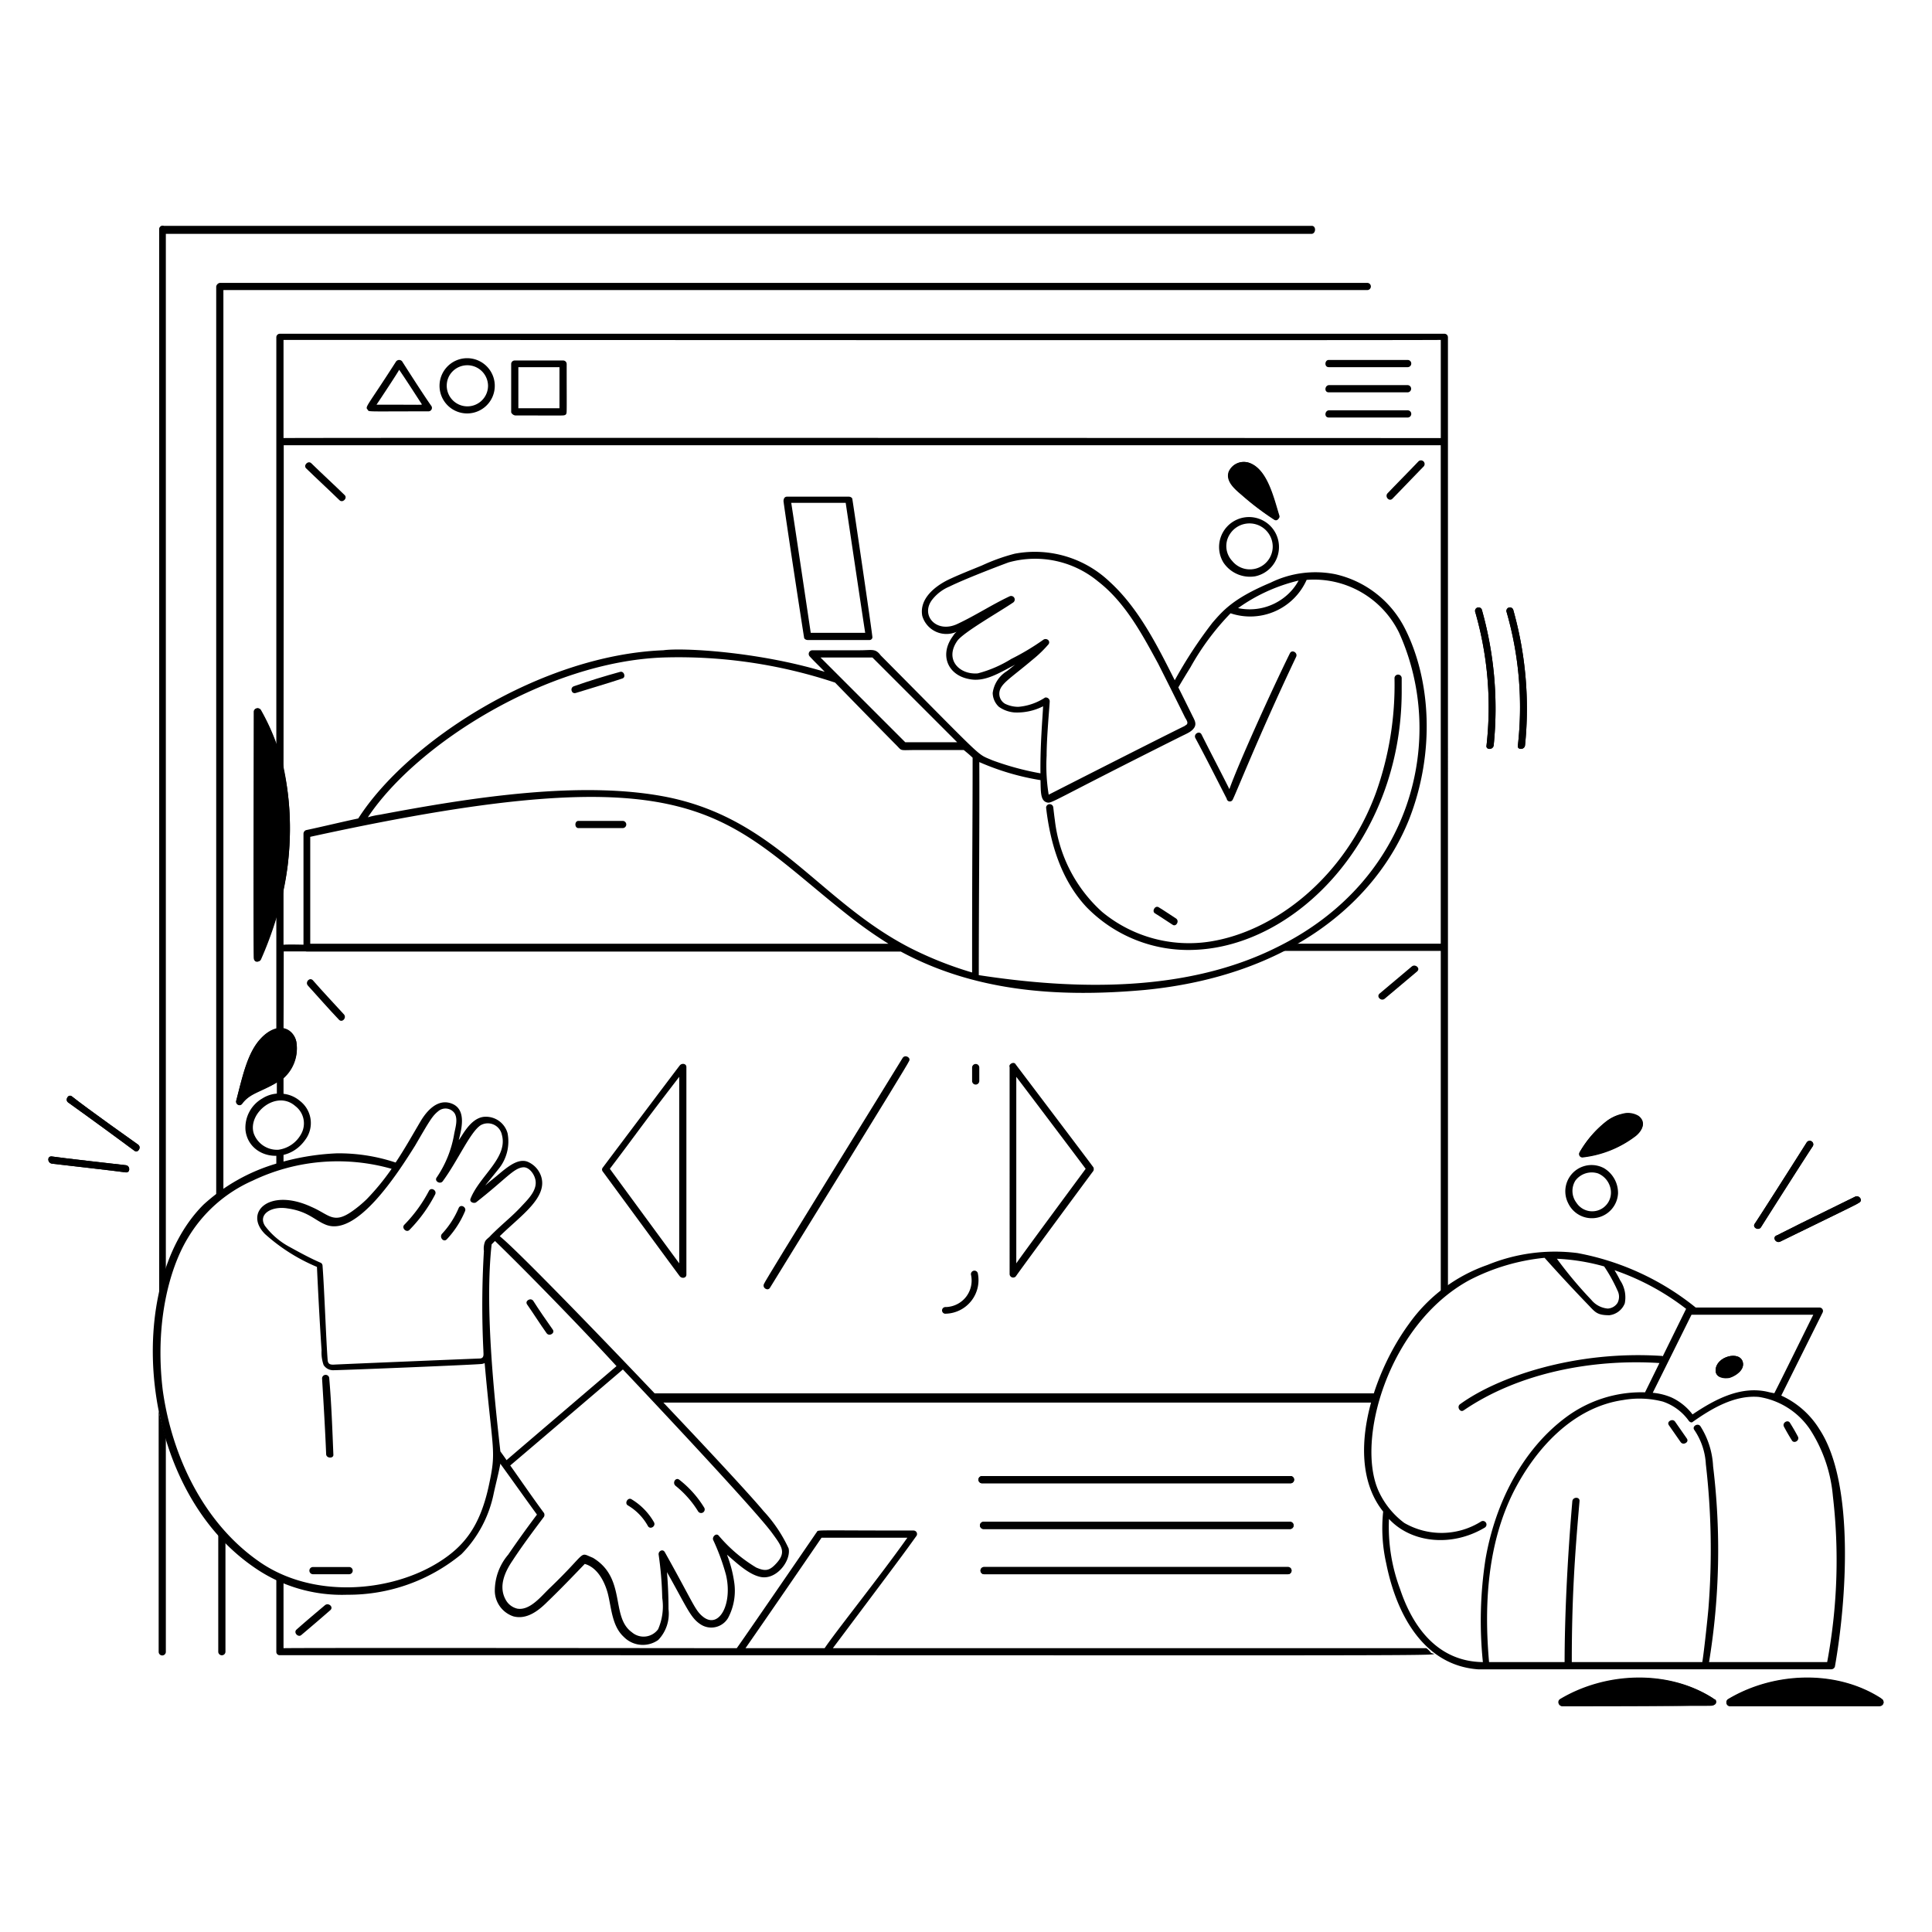 <svg xmlns="http://www.w3.org/2000/svg" fill="none" viewBox="0 0 400 400" id="Coding-A-Website-1--Streamline-New-York.svg" height="400" width="400"><desc>Coding A Website 1 Streamline Illustration: https://streamlinehq.com</desc><g id="coding-a-website-1--development-coding-a-website-1"><g id="color"><g id="group"><path id="vector" fill="#000000" d="M26.038 241.24c-0.2 -0.024 -13.7 -1.54 -15.32 -1.81 -0.958 -0.106 -0.958 1.278 0 1.49 0.2 0.024 14.184 1.62 15.32 1.81 0.962 0.106 0.962 -1.38 0 -1.49Z" stroke-width="1"></path><path id="vector_2" fill="#000000" d="M14.868 226.984c-0.746 -0.532 -1.49 0.744 -0.746 1.276 4.04 2.878 13.2 9.576 13.724 10 0.746 0.532 1.492 -0.744 0.746 -1.276 -0.406 -0.29 -10.58 -7.484 -13.724 -10Z" stroke-width="1"></path><path id="vector_3" fill="#000000" d="M309.25 154.318c0.96 -9.432 0.128 -18.96 -2.45 -28.086a0.726 0.726 0 0 0 -1.312 -0.106 0.726 0.726 0 0 0 -0.07 0.532 71.01 71.01 0 0 1 2.34 27.768c-0.1 0.85 1.384 0.85 1.492 -0.108Z" stroke-width="1"></path><path id="vector_4" fill="#000000" d="M315.74 154.318c0.96 -9.432 0.13 -18.96 -2.448 -28.086a0.726 0.726 0 0 0 -1.312 -0.106 0.726 0.726 0 0 0 -0.07 0.532 71.01 71.01 0 0 1 2.34 27.768c-0.102 0.85 1.382 0.85 1.49 -0.108Z" stroke-width="1"></path><path id="vector_5" fill="#000000" d="M203.284 307.096h63.942a0.742 0.742 0 0 0 0.708 -0.746 0.742 0.742 0 0 0 -0.708 -0.744h-63.942a0.742 0.742 0 0 0 -0.708 0.744 0.744 0.744 0 0 0 0.708 0.746Z" stroke-width="1"></path><path id="vector_6" fill="#000000" d="M267.12 315.074H203.6a0.742 0.742 0 0 0 -0.708 0.744 0.744 0.744 0 0 0 0.708 0.746h63.52a0.742 0.742 0 0 0 0.708 -0.746 0.742 0.742 0 0 0 -0.708 -0.744Z" stroke-width="1"></path><path id="vector_7" fill="#000000" d="M266.694 324.436h-62.984a0.742 0.742 0 0 0 -0.708 0.746 0.742 0.742 0 0 0 0.708 0.744h62.984a0.742 0.742 0 0 0 0.708 -0.744 0.744 0.744 0 0 0 -0.708 -0.746Z" stroke-width="1"></path><path id="vector_8" fill="#000000" d="M58.7 158.788a45.942 45.942 0 0 0 -4.68 -11.81 0.76 0.76 0 0 0 -1.384 0.318v51.068a0.74 0.74 0 0 0 1.384 0.32 74.1 74.1 0 0 0 4.58 -13.832c1.87 -8.584 1.904 -17.466 0.1 -26.064Z" stroke-width="1"></path><path id="vector_9" fill="#000000" d="M264.884 106.762c-1.166 -3.772 -2.492 -9.696 -6.276 -10.958a3.4 3.4 0 0 0 -4.15 1.914c-0.712 2.034 1.6 3.732 2.874 4.894a50.676 50.676 0 0 0 6.488 4.894 0.5 0.5 0 0 0 0.596 0.044 0.492 0.492 0 0 0 0.15 -0.15c0.212 0 0.418 -0.316 0.318 -0.638Z" stroke-width="1"></path><path id="vector_10" fill="#000000" d="M61.36 215.706c-0.618 -2.888 -3.854 -4.4 -7.34 -0.744 -2.744 2.882 -3.754 7.632 -5.108 12.872a0.692 0.692 0 0 0 0.4 0.834 0.702 0.702 0 0 0 0.876 -0.302c2.084 -2.734 5.97 -2.884 8.3 -5.212a7.954 7.954 0 0 0 2.872 -7.448Z" stroke-width="1"></path><path id="vector_11" fill="#000000" d="M354.528 351.508c-9.334 -5.924 -22.218 -5.33 -31.554 0.272a0.76 0.76 0 0 0 -0.092 1.194 0.766 0.766 0 0 0 0.412 0.188c24.522 0 29.8 0.054 31 0 0.972 -0.052 1.218 -1.03 0.234 -1.654Z" stroke-width="1"></path><path id="vector_12" fill="#000000" d="M389.276 351.482c-9.33 -5.896 -22.19 -5.296 -31.512 0.298a0.76 0.76 0 0 0 -0.094 1.192 0.76 0.76 0 0 0 0.412 0.19c24.016 0 29.576 0.052 30.916 0 1.234 -0.05 1.276 -1.05 0.278 -1.68Z" stroke-width="1"></path><path id="vector_13" fill="#000000" d="M339.252 231.026a4.248 4.248 0 0 0 -3.4 -0.426 8.384 8.384 0 0 0 -3.2 1.49 21.964 21.964 0 0 0 -5.532 6.384 0.694 0.694 0 0 0 -0.04 0.686 0.68 0.68 0 0 0 0.236 0.264c0.1 0.068 0.216 0.106 0.336 0.114a22.152 22.152 0 0 0 11.064 -4.47c1.284 -0.956 2.226 -2.75 0.536 -4.042Z" stroke-width="1"></path><path id="vector_14" fill="#000000" d="M360.848 282.094c-0.554 -2.59 -5.638 -1.266 -5.638 1.6 0 1.6 1.702 1.8 2.872 1.6 1.384 -0.434 3.086 -1.71 2.766 -3.2Z" stroke-width="1"></path><path id="vector_15" fill="#000000" d="M374.042 236.558c-3.086 4.894 -10.214 16.066 -10.746 16.81 -0.532 0.744 0.744 1.49 1.276 0.744 3.086 -4.894 10.214 -16.064 10.746 -16.8a0.748 0.748 0 0 0 -0.26 -1.016 0.738 0.738 0 0 0 -0.562 -0.078 0.736 0.736 0 0 0 -0.454 0.34Z" stroke-width="1"></path><path id="vector_16" fill="#000000" d="M367.764 255.816c-0.85 0.424 -0.106 1.6 0.746 1.276 14.9 -7.284 15.642 -7.6 16.384 -8.086 0.85 -0.426 0.106 -1.6 -0.746 -1.276 -21.122 10.326 -14.56 7.304 -16.384 8.086Z" stroke-width="1"></path></g></g><g id="line"><g id="group_2"><path id="vector_17" fill="#000000" d="M26.038 241.24c-0.2 -0.024 -13.7 -1.54 -15.32 -1.81 -0.958 -0.106 -0.958 1.278 0 1.49 0.2 0.024 14.184 1.62 15.32 1.81 0.962 0.106 0.962 -1.38 0 -1.49Z" stroke-width="1"></path><path id="vector_18" fill="#000000" d="M14.868 226.984c-0.746 -0.532 -1.49 0.744 -0.746 1.276 4.04 2.878 13.2 9.576 13.724 10 0.746 0.532 1.492 -0.744 0.746 -1.276 -0.406 -0.29 -10.58 -7.484 -13.724 -10Z" stroke-width="1"></path><path id="vector_19" fill="#000000" d="M309.25 154.318c0.96 -9.432 0.128 -18.96 -2.45 -28.086a0.726 0.726 0 0 0 -1.312 -0.106 0.726 0.726 0 0 0 -0.07 0.532 71.01 71.01 0 0 1 2.34 27.768c-0.1 0.85 1.384 0.85 1.492 -0.108Z" stroke-width="1"></path><path id="vector_20" fill="#000000" d="M315.74 154.318c0.96 -9.432 0.13 -18.96 -2.448 -28.086a0.726 0.726 0 0 0 -1.312 -0.106 0.726 0.726 0 0 0 -0.07 0.532 71.01 71.01 0 0 1 2.34 27.768c-0.102 0.85 1.382 0.85 1.49 -0.108Z" stroke-width="1"></path><path id="vector_21" fill="#000000" d="M58.7 238.628a6.252 6.252 0 0 1 -1.49 0.212v2.506c0.426 -0.106 0.958 -0.32 1.49 -0.426v-2.292Z" stroke-width="1"></path><path id="vector_22" fill="#000000" d="M58.7 226.974v-4.43c-0.318 0.318 -1.276 0.958 -1.382 1.064v3.472c0.434 -0.196 0.924 -0.234 1.382 -0.106Z" stroke-width="1"></path><path id="vector_23" fill="#000000" d="M135.278 288.484c0.426 0.532 1.4 1.376 1.938 1.908h147.114c0.106 -0.532 0.4 -1.376 0.51 -1.908H135.278Z" stroke-width="1"></path><path id="vector_24" fill="#000000" d="M124.768 242.516c1.81 2.448 15.308 20.862 15.96 21.704 0.416 0.538 1.382 0.426 1.382 -0.32v-42.98c0 -0.746 -0.968 -0.86 -1.382 -0.32 -1.856 2.412 -15.32 20.32 -15.96 21.172a0.636 0.636 0 0 0 0 0.744Zm6.6 -7.34c4.854 -6.572 8.968 -11.8 9.256 -12.236v38.62c-0.154 -0.2 -14.234 -19.372 -14.362 -19.576 1.698 -2.234 3.384 -4.48 5.102 -6.808h0.004Z" stroke-width="1"></path><path id="vector_25" fill="#000000" d="M209.03 263.8c0.006 0.16 0.066 0.314 0.17 0.438a0.728 0.728 0 0 0 0.868 0.202 0.732 0.732 0 0 0 0.344 -0.32c1.75 -2.49 15.322 -20.852 15.96 -21.704a0.914 0.914 0 0 0 0 -0.744c-1.81 -2.448 -16.066 -21.278 -16.066 -21.278 -0.372 -0.748 -1.562 -0.042 -1.276 0.532V263.8Zm1.382 -40.854c1.384 1.81 13.832 18.3 14.364 19.044 -0.698 0.958 -13.282 17.954 -14.364 19.576v-38.62Z" stroke-width="1"></path><path id="vector_26" fill="#000000" d="M159.452 266.56c1.744 -2.906 28.726 -46.428 28.726 -46.812 0.532 -0.744 -0.746 -1.488 -1.278 -0.744 -1.744 2.908 -28.724 46.428 -28.724 46.812 -0.426 0.85 0.85 1.596 1.276 0.744Z" stroke-width="1"></path><path id="vector_27" fill="#000000" d="M202.752 223.8v-2.766a0.74 0.74 0 0 0 -1.27 -0.526 0.74 0.74 0 0 0 -0.218 0.526v2.766a0.74 0.74 0 0 0 1.27 0.526 0.74 0.74 0 0 0 0.218 -0.526Z" stroke-width="1"></path><path id="vector_28" fill="#000000" d="M195.838 271.986a6.968 6.968 0 0 0 5.264 -2.656 6.96 6.96 0 0 0 1.336 -5.744 0.722 0.722 0 1 0 -1.384 0.426 5.504 5.504 0 0 1 -1.066 4.516 5.5 5.5 0 0 1 -4.146 2.084 0.674 0.674 0 0 0 -0.29 0.026 0.69 0.69 0 0 0 0.286 1.348Z" stroke-width="1"></path><path id="vector_29" fill="#000000" d="M286.694 206.77c2.236 -1.916 4.47 -3.724 6.704 -5.64 0.744 -0.638 -0.32 -1.6 -1.064 -1.064 -2.234 1.916 -4.468 3.724 -6.704 5.64 -0.744 0.638 0.32 1.694 1.064 1.064Z" stroke-width="1"></path><path id="vector_30" fill="#000000" d="M64.764 202.94c-0.638 -0.64 -1.6 0.318 -1.064 1.062 2.128 2.342 4.308 4.84 6.49 7.13 0.624 0.652 1.6 -0.32 1.064 -1.064 -2.128 -2.342 -4.362 -4.682 -6.49 -7.128Z" stroke-width="1"></path><path id="vector_31" fill="#000000" d="M296.27 342.2a3.962 3.962 0 0 0 -0.958 -0.958h-122.88c14.188 -18.914 14.814 -19.764 17.342 -23.298a0.72 0.72 0 0 0 -0.64 -1.064c-22.264 0 -19.464 -0.22 -20.106 0.424 -4.15 6.066 -15.108 22.024 -16.492 23.938 0 0 -92.878 -0.106 -93.836 0V327.6c-0.32 -0.106 -1.276 -0.532 -1.49 -0.638V342a0.684 0.684 0 0 0 0.746 0.69c254.832 -0.008 239.756 0.234 238.314 -0.49Zm-141.924 -0.958c4.894 -7.022 15.32 -22.236 15.744 -22.874h17.768c-5.528 7.822 -14.888 19.514 -17.128 22.874h-16.384Z" stroke-width="1"></path><path id="vector_32" fill="#000000" d="M203.284 307.096h63.942a0.742 0.742 0 0 0 0.708 -0.746 0.742 0.742 0 0 0 -0.708 -0.744h-63.942a0.742 0.742 0 0 0 -0.708 0.744 0.744 0.744 0 0 0 0.708 0.746Z" stroke-width="1"></path><path id="vector_33" fill="#000000" d="M267.12 315.074H203.6a0.742 0.742 0 0 0 -0.708 0.746 0.742 0.742 0 0 0 0.708 0.744h63.52a0.742 0.742 0 0 0 0.708 -0.744 0.744 0.744 0 0 0 -0.708 -0.746Z" stroke-width="1"></path><path id="vector_34" fill="#000000" d="M266.694 324.436h-62.984a0.742 0.742 0 0 0 -0.708 0.746 0.742 0.742 0 0 0 0.708 0.744h62.984a0.742 0.742 0 0 0 0.708 -0.744 0.744 0.744 0 0 0 -0.708 -0.746Z" stroke-width="1"></path><path id="vector_35" fill="#000000" d="M62.424 338.48a444.208 444.208 0 0 0 5.958 -5.106c0.738 -0.646 -0.32 -1.6 -1.064 -1.064 -2.022 1.702 -4.042 3.4 -5.958 5.106 -0.638 0.638 0.426 1.702 1.064 1.064Z" stroke-width="1"></path><path id="vector_36" fill="#000000" d="M34.336 262.944V48.42h237.174c0.958 0 1.034 -1.662 0.078 -1.662H33.912a0.722 0.722 0 0 0 -0.958 0.744v220.868c0.332 -1.838 0.794 -3.652 1.382 -5.426Z" stroke-width="1"></path><path id="vector_37" fill="#000000" d="M32.848 342a0.744 0.744 0 1 0 1.488 0v-44.346a104.974 104.974 0 0 1 -1.488 -5.534V342Z" stroke-width="1"></path><path id="vector_38" fill="#000000" d="M45.188 317.536V342a0.742 0.742 0 0 0 0.744 0.708 0.744 0.744 0 0 0 0.746 -0.708v-22.87c-0.32 -0.318 -1.278 -1.382 -1.49 -1.594Z" stroke-width="1"></path><path id="vector_39" fill="#000000" d="M283.078 58.568H45.508a0.942 0.942 0 0 0 -0.744 0.744v188.098a18.22 18.22 0 0 1 1.488 -1.064V60.056h236.826a0.744 0.744 0 1 0 0 -1.488Z" stroke-width="1"></path><path id="vector_40" fill="#000000" d="m63.43 196.982 -0.018 -1.384s-3.754 -0.106 -4.712 0v-12.256c-0.384 1.908 -0.88 3.79 -1.49 5.638v24.96c0.484 -0.156 1.006 -0.156 1.49 0 0 0 0.06 -13.262 0.044 -16.958h4.686Z" stroke-width="1"></path><path id="vector_41" fill="#000000" d="M70.296 103.57c0.646 0.632 1.71 -0.432 1.064 -1.064 -2.314 -2.26 -4.706 -4.44 -6.914 -6.6 -0.646 -0.63 -1.71 0.434 -1.064 1.064 2.218 2.16 4.6 4.34 6.914 6.6Z" stroke-width="1"></path><path id="vector_42" fill="#000000" d="M288.29 103.252c2.156 -2.2 4.336 -4.496 6.49 -6.704a0.756 0.756 0 0 0 -1.064 -1.064c-2.128 2.234 -4.362 4.47 -6.49 6.704 -0.532 0.744 0.434 1.71 1.064 1.064Z" stroke-width="1"></path><path id="vector_43" fill="#000000" d="M299.78 69.844a0.744 0.744 0 0 0 -0.212 -0.532 0.728 0.728 0 0 0 -0.532 -0.212H57.956a0.73 0.73 0 0 0 -0.746 0.744v85.05c0.426 1.276 1.384 4.574 1.49 4.892 0 0 0.066 -66.386 0.042 -67.6h239.55v103.2H268.4c-0.852 0.532 -1.702 0.956 -2.66 1.488h32.556v70.6c0.518 -0.322 1.016 -0.678 1.488 -1.064l-0.004 -196.566ZM58.7 90.698V70.376s238.634 0.108 239.6 0v20.322s-238.642 -0.098 -239.6 0Z" stroke-width="1"></path><path id="vector_44" fill="#000000" d="M88.702 85.164a0.72 0.72 0 0 0 0.638 -1.064c-1.612 -2.256 -6.012 -9.154 -6.064 -9.256a0.8 0.8 0 0 0 -1.276 0c-6.106 9.542 -6.498 9.356 -5.852 10 0.226 0.454 -0.45 0.32 12.554 0.32Zm-6.064 -8.616c1.6 2.34 3.086 4.68 4.682 7.128 0 0.2 0.72 0.106 -9.364 0.106 0.622 -0.91 4.682 -7.044 4.682 -7.234Z" stroke-width="1"></path><path id="vector_45" fill="#000000" d="M275.098 76.016h16.384a0.748 0.748 0 0 0 0.502 -1.26 0.748 0.748 0 0 0 -0.502 -0.23h-16.384c-0.85 0 -0.958 1.49 0 1.49Z" stroke-width="1"></path><path id="vector_46" fill="#000000" d="M275.098 81.228h16.384a0.748 0.748 0 0 0 0 -1.49h-16.384c-0.85 0.108 -0.958 1.49 0 1.49Z" stroke-width="1"></path><path id="vector_47" fill="#000000" d="M275.098 86.442h16.384a0.748 0.748 0 0 0 0.502 -1.26 0.748 0.748 0 0 0 -0.502 -0.23h-16.384c-0.85 0.106 -0.958 1.49 0 1.49Z" stroke-width="1"></path><path id="vector_48" fill="#000000" d="M97.852 85.484a5.718 5.718 0 1 0 -5.532 -9.256 5.716 5.716 0 0 0 5.532 9.256Zm-4.788 -7.766a4.292 4.292 0 0 1 7.98 2.128 4.276 4.276 0 1 1 -7.98 -2.128Z" stroke-width="1"></path><path id="vector_49" fill="#000000" d="M106.682 86.016c6.544 0 8.888 0.032 9.774 0 0.886 -0.032 0.85 -0.372 0.868 -1.114 0.024 -1.052 0 -3.52 0 -9.52a0.726 0.726 0 0 0 -0.746 -0.744h-10a0.722 0.722 0 0 0 -0.744 0.744v10a1.102 1.102 0 0 0 0.848 0.634Zm0.638 -10h8.512v8.51H107.32v-8.51Z" stroke-width="1"></path><path id="vector_50" fill="#000000" d="M247.118 196.662c21.4 -0.684 42.898 -23.092 43.088 -53.2l0 -3.084a0.74 0.74 0 0 0 -0.746 -0.708 0.744 0.744 0 0 0 -0.744 0.708 66.442 66.442 0 0 1 -3.83 23.724c-6.42 17.536 -20.948 28.782 -34.47 30.854A28.214 28.214 0 0 1 228.18 188.8a30.2 30.2 0 0 1 -9.788 -19.044c-0.122 -0.85 -0.218 -1.702 -0.318 -2.554a0.74 0.74 0 0 0 -0.746 -0.708 0.744 0.744 0 0 0 -0.744 0.708c0.85 7.448 3.13 14.95 8.298 20.534a29.4 29.4 0 0 0 22.236 8.926Z" stroke-width="1"></path><path id="vector_51" fill="#000000" d="M267.064 135.248c-4.024 8.166 -10.748 23.1 -12.532 28.134 -1.89 -3.774 -3.88 -7.55 -5.768 -11.324 -0.424 -0.85 -1.702 -0.106 -1.276 0.746 2.234 4.148 4.362 8.4 6.49 12.554a0.654 0.654 0 0 0 0.86 0.544 0.65 0.65 0 0 0 0.31 -0.226c0.33 -0.33 5.28 -13.012 13.2 -29.682 0.4 -0.86 -0.858 -1.594 -1.284 -0.746Z" stroke-width="1"></path><path id="vector_52" fill="#000000" d="M257.332 102.72a58.25 58.25 0 0 0 6.488 4.894c0.558 0.362 1.144 -0.254 0.958 -0.852 -1.166 -3.77 -2.492 -9.696 -6.276 -10.958a3.36 3.36 0 0 0 -4.15 1.914c-0.67 2.118 1.612 3.812 2.98 5.002Zm0.956 -5.426c2.566 0.854 4.02 5.662 4.682 7.978a43.916 43.916 0 0 1 -5.426 -4.254 4.534 4.534 0 0 1 -1.702 -2.022c-0.532 -1.384 1.49 -2.022 2.446 -1.702Z" stroke-width="1"></path><path id="vector_53" fill="#000000" d="M119.768 171.448h9.15a0.744 0.744 0 0 0 0 -1.49h-9.15c-0.85 0 -0.85 1.49 0 1.49Z" stroke-width="1"></path><path id="vector_54" fill="#000000" d="M166.474 131.976c0 0.32 0.426 0.532 0.744 0.532h12.768a0.6 0.6 0 0 0 0.638 -0.532c0 -0.734 -4.024 -27.932 -4.15 -28.618 0 -0.32 -0.426 -0.532 -0.744 -0.532h-12.768c-0.532 0 -0.744 0.426 -0.744 0.96 0.648 4.852 4.11 27.39 4.256 28.19Zm8.618 -27.874c0.028 0.2 3.96 26.6 4.042 26.92h-11.278c-0.028 -0.2 -3.96 -26.6 -4.042 -26.92h11.278Z" stroke-width="1"></path><path id="vector_55" fill="#000000" d="M290.95 130.274a21.444 21.444 0 0 0 -14.468 -11.384 21.05 21.05 0 0 0 -13.412 1.74c-7.832 3.288 -9.928 5.874 -12.016 8.262a91.556 91.556 0 0 0 -7.834 11.948c-3.7 -7.36 -7.566 -15.04 -13.55 -20.46a22.466 22.466 0 0 0 -19.576 -5.744c-2.34 0.608 -4.618 1.426 -6.81 2.446 -2.34 0.96 -4.786 1.916 -7.02 2.98 -2.768 1.382 -5.958 3.936 -5.32 7.446a5.2 5.2 0 0 0 7.128 3.292c-0.302 0.232 -0.556 0.52 -0.746 0.852 -2.892 3.856 -1.156 8.102 3.298 8.936 3.364 0.722 6.438 -1.4 9.576 -2.978 -0.638 0.424 -1.17 0.956 -1.8 1.382a6.286 6.286 0 0 0 -2.872 4.468 4.016 4.016 0 0 0 1.276 2.874 6.448 6.448 0 0 0 3.2 1.17 11.868 11.868 0 0 0 5.958 -1.276c-0.084 2.07 -0.616 7.862 -0.546 13.882a58.522 58.522 0 0 1 -9.988 -2.712c-3.4 -1.51 -0.828 0.716 -23.086 -21.704 -1.118 -1.49 -1.732 -1.064 -4.362 -1.064h-9.804a0.76 0.76 0 0 0 -0.532 1.28c1 1.092 2.084 2.108 3.11 3.18 -13.89 -4.2 -29.508 -5.02 -33.432 -4.46 -25.368 1 -52.93 18.84 -63.148 34.822 -3.464 0.734 -7.518 1.72 -10.8 2.416a0.8 0.8 0 0 0 -0.54 0.744v23.652a0.724 0.724 0 0 0 0.738 0.748h122.93c15.038 8.102 31.988 9.618 50.508 7.948 30.112 -2.938 47.88 -18.338 54.686 -35.214 5.53 -14.03 4.476 -29.03 -0.746 -39.472Zm-121.072 5.852h10.746l17.554 17.554h-10.746l-17.554 -17.554Zm-105.646 59.26V173.256c81.238 -17.77 85.116 -4.38 111.816 16.6a89.964 89.964 0 0 0 7.888 5.532l-119.704 0Zm137.032 5.958a75.374 75.374 0 0 1 -12.864 -5.108c-18.622 -9.6 -27.374 -26.264 -49.578 -31.066 -18.112 -3.836 -41.85 0.056 -60.216 3.512a16.278 16.278 0 0 0 -2.448 0.532c10.226 -15.354 37.254 -32.234 61.164 -33.088a102.744 102.744 0 0 1 35.576 5.2c0.17 0.184 10.492 10.764 12.62 12.892 1.386 1.386 0.496 1.064 4.468 1.064h9.552c0.6 0.502 1.252 1.016 1.832 1.6 0 14.448 -0.106 17.9 -0.106 44.462Zm64.7 -77.716a11.634 11.634 0 0 1 -9.59 2.284h-0.056a35.794 35.794 0 0 1 12.542 -5.712 11.12 11.12 0 0 1 -2.896 3.428ZM210.838 146.34a6.238 6.238 0 0 1 -2.766 -0.638 2.41 2.41 0 0 1 -1.17 -2.236c0.134 -1.878 2.216 -2.938 6.916 -6.914a24.558 24.558 0 0 0 3.298 -3.2c0.426 -0.746 -0.522 -1.37 -1.17 -0.852a50.274 50.274 0 0 1 -6.6 3.94 25.092 25.092 0 0 1 -6.914 2.976c-3.8 0.316 -6.906 -2.864 -4.256 -6.7 1.2 -1.754 8.626 -5.958 11.6 -7.98a0.74 0.74 0 0 0 -0.21 -1.312 0.744 0.744 0 0 0 -0.534 0.034c-3.618 1.702 -7.022 3.936 -10.64 5.64 -4.388 2.2 -7.896 -1.6 -5.426 -4.896a8.894 8.894 0 0 1 3.618 -2.766c3.13 -1.544 9.81 -4.106 12.236 -5a20.424 20.424 0 0 1 18.51 3.936c5.64 4.362 9.128 10.92 12.448 17.022a1426 1426 0 0 1 5.532 11.066c0.2 0.43 0.852 1.17 0.32 1.6 -2.242 1.346 9.612 -4.932 -28.512 14.47a37.608 37.608 0 0 1 -0.426 -8.086c0 -3.92 0.638 -10.552 0.638 -11.276a0.802 0.802 0 0 0 -0.958 -0.746 11.894 11.894 0 0 1 -5.534 1.92Zm53.516 49.79c-18.666 9.332 -41.482 8.862 -61.708 5.762 0 -15.106 0.176 -31.64 0.108 -44.112a52.006 52.006 0 0 0 12.672 3.74c0.064 2.462 -0.014 4.182 1.264 4.6 1.148 0.284 0.092 0.22 27.768 -13.62 1.28 -0.64 2.2 -0.968 2.766 -1.8 0.566 -0.832 0.106 -1.6 -0.32 -2.448 -0.054 -0.114 -1.646 -3.338 -2.942 -5.932 0.788 -1.368 1.678 -2.812 2.518 -4.174a53.114 53.114 0 0 1 8.298 -11.172 12.782 12.782 0 0 0 15.746 -6.916 19.6 19.6 0 0 1 19.15 10.96c9.894 21.892 2.74 51.336 -25.32 65.112Z" stroke-width="1"></path><path id="vector_56" fill="#000000" d="M239.138 189.108c1.188 0.716 2.448 1.6 3.618 2.34 0.744 0.532 1.49 -0.744 0.744 -1.276 -1.17 -0.744 -2.43 -1.624 -3.616 -2.34 -0.736 -0.444 -1.484 0.834 -0.746 1.276Z" stroke-width="1"></path><path id="vector_57" fill="#000000" d="M128.386 139.104c-3.214 0.884 -6.4 1.856 -9.576 2.98 -0.856 0.304 -0.536 1.688 0.426 1.382 3.178 -1 6.384 -1.914 9.576 -2.978 0.85 -0.212 0.42 -1.616 -0.426 -1.384Z" stroke-width="1"></path><path id="vector_58" fill="#000000" d="M59.552 179.214c1.342 -11.37 -0.026 -22.414 -5.64 -32.236a0.756 0.756 0 0 0 -1.382 0.32c0 1.702 -0.106 48.94 0 50.96 0 1.02 1.03 1.152 1.382 0.32a74.85 74.85 0 0 0 3.088 -8.086 64.664 64.664 0 0 0 2.552 -11.278Zm-5.426 15.746V150.276c6.324 13.176 5.426 31.42 0 44.684Z" stroke-width="1"></path><path id="vector_59" fill="#000000" d="M259.884 119.316a6.19 6.19 0 0 0 4.882 -5.44 6.188 6.188 0 0 0 -3.694 -6.31 6.2 6.2 0 0 0 -7.788 8.878 6.598 6.598 0 0 0 6.6 2.872Zm-5.32 -8.618a4.814 4.814 0 0 1 8.938 2.448 4.726 4.726 0 0 1 -6.01 4.56 4.726 4.726 0 0 1 -2.39 -1.582 4.498 4.498 0 0 1 -0.538 -5.426Z" stroke-width="1"></path><path id="vector_60" fill="#000000" d="M63.168 236.026a5.776 5.776 0 0 0 -1.064 -8.086 6.344 6.344 0 0 0 -3.51 -1.488 6.466 6.466 0 0 0 -4.256 0.956 6.968 6.968 0 0 0 -3.51 6.6c0.664 5.746 8.508 7.392 12.34 2.018Zm-10.638 -1.382c-1.286 -4.176 4.7 -9.094 8.618 -5.64a4.496 4.496 0 0 1 1.276 5.64 6.354 6.354 0 0 1 -4.788 3.4 5.12 5.12 0 0 1 -5.106 -3.4Z" stroke-width="1"></path><path id="vector_61" fill="#000000" d="M69.02 301.138c-0.212 -5.214 -0.4 -10.542 -0.852 -15.746a0.744 0.744 0 1 0 -1.488 0c0.318 5.212 0.638 10.532 0.85 15.746 0.108 0.85 1.596 0.85 1.49 0Z" stroke-width="1"></path><path id="vector_62" fill="#000000" d="M163.282 320.6a29.582 29.582 0 0 0 -5.214 -7.766c-6.442 -7.78 -49.322 -52.748 -54.6 -56.888 4.256 -4.21 10.074 -8.012 8.538 -12.478a4.97 4.97 0 0 0 -2.872 -2.98c-2.386 -0.8 -5 2 -7.342 3.83 -1.614 1.266 -2.222 2.272 1.384 -2.234a9.022 9.022 0 0 0 1.914 -7.446 4.646 4.646 0 0 0 -5 -3.4c-2.836 0.388 -4.48 4.162 -5.106 4.788 0.638 -2.446 1.6 -6.382 -1.49 -7.554 -2.872 -1.064 -5.106 1.49 -6.384 3.618 -1.7 2.87 -3.294 5.738 -5.2 8.6a37.284 37.284 0 0 0 -12.136 -1.906 50.468 50.468 0 0 0 -12.554 2.128 38.424 38.424 0 0 0 -15.106 8.512c-16.6 16.6 -13.668 58.17 10.2 74.866a31.78 31.78 0 0 0 19.6 5.884 36.742 36.742 0 0 0 23.62 -8.4 24.88 24.88 0 0 0 6.702 -12.662c0.4 -1.822 1.018 -4.2 1.352 -6.066 2.528 3.478 5.056 7.058 7.584 10.536a218.574 218.574 0 0 0 -5.958 8.298 11.532 11.532 0 0 0 -2.766 7.66 5.638 5.638 0 0 0 3.83 5.106c2.766 0.746 5.214 -1.17 7.022 -2.978 2.66 -2.554 5.214 -5.214 7.768 -7.874 2.658 0.746 4.148 3.724 4.786 6.172 0.746 2.978 0.852 6.702 3.298 8.936a5.512 5.512 0 0 0 7.128 0.638 7.856 7.856 0 0 0 2.128 -6.382c0 -2.554 -0.106 -5.108 -0.318 -7.662 4.2 7.464 4.894 9.508 7.022 10.852a4.028 4.028 0 0 0 4.566 -0.184c0.434 -0.322 0.8 -0.73 1.072 -1.198a12 12 0 0 0 1.25 -7.444c-0.282 -1.93 -0.78 -3.82 -1.488 -5.638 1.73 1.442 4.288 3.982 6.8 4.574 3.368 0.84 6.488 -3.302 5.97 -5.858Zm-77.346 -83.4c3 -5.152 3.564 -6.148 4.788 -7.128a2.3 2.3 0 0 1 3.4 0.426c0.744 1.276 0.138 2.984 -0.106 4.362a22.634 22.634 0 0 1 -3.618 8.94c-0.516 0.756 0.746 1.49 1.278 0.746 3.116 -4.23 5.696 -10.238 7.872 -11.6a2.976 2.976 0 0 1 3.78 0.764c0.29 0.368 0.488 0.798 0.582 1.256 1.288 4.724 -4.6 8.464 -6.49 13.2 -0.302 0.752 0.752 1.074 1.17 0.746 6.144 -4.814 7.72 -7.038 9.682 -7.234 1.17 -0.108 2.128 1.17 2.448 2.126 0.85 2.342 -1.278 4.364 -2.768 5.958 -2.036 2.2 -3.758 3.44 -6.382 6.066 -0.32 0.424 -0.958 0.744 -1.17 1.276 -0.228 0.61 -0.3 1.268 -0.214 1.914a189.634 189.634 0 0 0 -0.106 20.64c0 0.638 0.212 1.49 -0.638 1.6 -0.2 0 -30.228 1.238 -30.428 1.278 -0.638 0 -1.064 -0.108 -1.17 -0.852 -0.314 -3.768 -0.688 -14.682 -1.064 -19.576a0.762 0.762 0 0 0 -0.32 -0.638c-2.234 -0.958 -4.362 -2.128 -6.49 -3.298a15.512 15.512 0 0 1 -5.106 -4.362c-1.526 -2.4 1.322 -4.178 4.682 -3.618 4.308 0.616 5.65 2.51 7.978 3.4 6.39 2.444 14.76 -10.556 18.41 -16.392Zm15.214 70.644c-1.83 8.232 -5.082 12.292 -10.214 15.534 -10.134 6.4 -26.314 7.654 -37.342 -0.108 -11.464 -8 -18 -21.8 -19.896 -35.428 -1.662 -13.708 1.294 -25.03 5.108 -31.384a29.394 29.394 0 0 1 13.51 -12.022 40.792 40.792 0 0 1 28.764 -2.444 49.016 49.016 0 0 1 -5.144 6.274c-0.958 0.934 -1.99 1.788 -3.086 2.552 -3.856 2.686 -4.688 0.636 -8.4 -0.956 -8.69 -4.012 -14.056 1.158 -9.576 5.638a37.982 37.982 0 0 0 10.746 6.8c0.49 10.558 0.936 17.032 0.958 17.236a7.832 7.832 0 0 0 0.424 3.086 2.354 2.354 0 0 0 2.128 1.064c2.98 -0.054 27.874 -1.064 30.428 -1.278a1.846 1.846 0 0 0 0.784 -0.2c1.68 19.02 2.5 17.846 0.808 25.632v0.004Zm2.448 -7.34c-1.412 -12.548 -3.214 -30.238 -1.81 -42.876l0.694 -0.694c6.924 6.696 18.724 18.862 25.16 25.908 -0.2 0.17 -22.568 19.27 -22.768 19.47 -0.1 -0.204 -1.274 -1.812 -1.274 -1.812l-0.002 0.004Zm56.812 23.512c-1.288 1.288 -2.176 1.24 -3.83 0.532a31.13 31.13 0 0 1 -7.768 -6.6c-0.532 -0.64 -1.382 0.212 -1.17 0.85a45.48 45.48 0 0 1 2.66 7.234c1.4 5.872 -1.294 11.174 -4.574 8.832 -1.84 -1.38 -1.91 -2.484 -8.086 -13.512 -0.426 -0.746 -1.384 -0.214 -1.276 0.532 0.432 2.96 0.68 5.944 0.744 8.936a11.864 11.864 0 0 1 -0.852 6.49 3.714 3.714 0 0 1 -5.426 0.638c-4.48 -3.2 -1.072 -11.22 -8.084 -15.426 -3.036 -1.214 -0.866 -1.452 -8.938 6.276 -1.788 1.712 -4.092 4.692 -6.702 4.256a3.7 3.7 0 0 1 -2.448 -1.914c-1.488 -2.766 -0.106 -5.746 1.49 -8.086 2.022 -3.086 4.256 -6.064 6.49 -9.044a0.908 0.908 0 0 0 0 -0.744c-2.436 -3.284 -4.662 -6.568 -7 -9.854 2.6 -2.2 23.268 -19.828 23.322 -19.88 2.068 2.176 27.258 28.848 30.908 33.884 2.104 2.89 3.052 4.084 0.54 6.596v0.004Z" stroke-width="1"></path><path id="vector_63" fill="#000000" d="M72.318 324.436h-7.554a0.74 0.74 0 0 0 -0.708 0.746 0.744 0.744 0 0 0 0.708 0.744h7.554a0.74 0.74 0 0 0 0.708 -0.744 0.744 0.744 0 0 0 -0.708 -0.746Z" stroke-width="1"></path><path id="vector_64" fill="#000000" d="M113.172 276.03c0.534 0.742 1.8 0 1.276 -0.746 -1.4 -2 -2.766 -3.936 -4.042 -5.958 -0.532 -0.744 -1.8 0 -1.276 0.746 1.402 2.006 2.67 4.038 4.042 5.958Z" stroke-width="1"></path><path id="vector_65" fill="#000000" d="M58.7 223.26a8.164 8.164 0 0 0 2.66 -7.448 3.282 3.282 0 0 0 -2.66 -2.766 0.642 0.642 0 0 1 -0.426 -0.106 5.904 5.904 0 0 0 -4.254 2.128c-2.744 2.884 -3.754 7.632 -5.108 12.872a0.7 0.7 0 0 0 0.896 0.85 0.702 0.702 0 0 0 0.38 -0.318c1.812 -2.368 4.026 -2.222 8.512 -5.212Zm-2.766 0c-1.728 0.722 -3.4 1.576 -5 2.552 1.016 -3.894 3.492 -12.21 7.554 -11.702a1.842 1.842 0 0 1 1.488 1.8 7.108 7.108 0 0 1 -4.042 7.35Z" stroke-width="1"></path><path id="vector_66" fill="#000000" d="M84.766 254.644a30.226 30.226 0 0 0 5.32 -7.34c0.432 -0.848 -0.838 -1.588 -1.278 -0.744a29.64 29.64 0 0 1 -5.106 7.02c-0.63 0.648 0.434 1.71 1.064 1.064Z" stroke-width="1"></path><path id="vector_67" fill="#000000" d="M92.532 256.56a19.566 19.566 0 0 0 3.724 -5.746c0.426 -0.85 -0.852 -1.6 -1.276 -0.744a18.306 18.306 0 0 1 -3.512 5.426c-0.532 0.744 0.41 1.794 1.064 1.064Z" stroke-width="1"></path><path id="vector_68" fill="#000000" d="M129.982 311.67a11.28 11.28 0 0 1 4.15 4.256c0.446 0.84 1.702 0.106 1.276 -0.746a13.114 13.114 0 0 0 -4.682 -4.786c-0.738 -0.438 -1.48 0.836 -0.744 1.276Z" stroke-width="1"></path><path id="vector_69" fill="#000000" d="M144.558 312.946a0.74 0.74 0 0 0 0.976 0.208 0.746 0.746 0 0 0 0.3 -0.952 21.474 21.474 0 0 0 -5.214 -5.852c-0.73 -0.55 -1.494 0.646 -0.744 1.278 1.854 1.49 3.44 3.29 4.682 5.318Z" stroke-width="1"></path><path id="vector_70" fill="#000000" d="M354.466 353.056c1.18 0 1 -1.276 0.426 -1.276 -9.354 -6.1 -22.39 -5.548 -31.812 0.106a0.76 0.76 0 0 0 -0.092 1.194 0.766 0.766 0 0 0 0.412 0.188c32.922 0 23.342 -0.212 31.066 -0.212Zm-28.088 -1.384a30.032 30.032 0 0 1 25.534 0h-25.534Z" stroke-width="1"></path><path id="vector_71" fill="#000000" d="M389.574 351.78c-9.352 -6.1 -22.388 -5.548 -31.8 0.106a0.76 0.76 0 0 0 -0.094 1.192 0.76 0.76 0 0 0 0.412 0.19h30.96c1.206 0 1.032 -1.488 0.522 -1.488Zm-28.512 -0.108a30.034 30.034 0 0 1 25.534 0h-25.534Z" stroke-width="1"></path><path id="vector_72" fill="#000000" d="M324.676 249.112a5.42 5.42 0 0 0 5.946 3.006 5.428 5.428 0 0 0 4.374 -5.026 5.97 5.97 0 0 0 -2.872 -5.214 5.432 5.432 0 0 0 -7.448 7.234Zm1.49 -4.68a4.236 4.236 0 0 1 4.68 -1.49 4.36 4.36 0 0 1 2.66 3.51 3.88 3.88 0 0 1 -2.548 4.11 3.894 3.894 0 0 1 -4.58 -1.556 4.056 4.056 0 0 1 -0.212 -4.574Z" stroke-width="1"></path><path id="vector_73" fill="#000000" d="M327.656 239.644a22.2 22.2 0 0 0 11.064 -4.468c1.27 -1.074 2.128 -2.874 0.426 -4.044a4.2 4.2 0 0 0 -3.4 -0.426 8.414 8.414 0 0 0 -3.19 1.49 22.084 22.084 0 0 0 -5.534 6.384 0.694 0.694 0 0 0 -0.1 0.36 0.68 0.68 0 0 0 0.098 0.362 0.704 0.704 0 0 0 0.636 0.342Zm4.68 -5.426c4.554 -3.902 8.132 -2.108 5.452 0.028a23.298 23.298 0 0 1 -8.536 3.696 24.88 24.88 0 0 1 3.084 -3.724Z" stroke-width="1"></path><path id="vector_74" fill="#000000" d="M360.85 282.094c-0.556 -2.59 -5.64 -1.266 -5.64 1.6 -0.106 1.488 1.702 1.702 2.874 1.488 1.276 -0.322 3.084 -1.492 2.766 -3.088Zm-3.2 1.8c-1.11 0.37 -1.4 -0.146 -0.786 -0.904 0.57 -0.696 1.8 -1.046 2.168 -0.8 0.54 0.01 0.708 0.88 -1.374 1.712l-0.008 -0.008Z" stroke-width="1"></path><path id="vector_75" fill="#000000" d="M346.8 294.328c-0.536 -0.742 -1.812 0 -1.278 0.746 0.846 1.174 1.6 2.336 2.448 3.51 0.534 0.742 1.812 0 1.276 -0.744 -0.846 -1.174 -1.594 -2.338 -2.446 -3.512Z" stroke-width="1"></path><path id="vector_76" fill="#000000" d="M370.956 298.158c0.426 0.852 1.72 0.098 1.276 -0.744a41.206 41.206 0 0 0 -1.6 -2.766c-0.424 -0.852 -1.72 -0.098 -1.276 0.744 0.516 0.97 1.068 1.916 1.6 2.766Z" stroke-width="1"></path><path id="vector_77" fill="#000000" d="M376.702 295.924a18.064 18.064 0 0 0 -7.91 -6.982l8.548 -17.168a0.706 0.706 0 0 0 0.088 -0.36 0.706 0.706 0 0 0 -0.368 -0.612 0.698 0.698 0 0 0 -0.358 -0.092h-25.624a54.906 54.906 0 0 0 -24.486 -11.278 36.88 36.88 0 0 0 -18.626 2.46 33.366 33.366 0 0 0 -16.278 12.234c-7.65 10.456 -13.486 28.628 -5.318 38.832a33.064 33.064 0 0 0 0.638 10.746c2.178 10.888 7.968 21.126 19.044 21.916 21.108 0 -24.756 -0.012 73.096 -0.012a0.804 0.804 0 0 0 0.746 -0.532c2.408 -13.57 4.154 -37.996 -3.192 -49.152Zm-1.278 -23.724c-1.276 2.552 -6.626 13.45 -8.068 16.248 -0.626 -0.096 -1.012 -0.2 -1.4 -0.29 -5.614 -1.284 -10.958 1.6 -15.534 4.68a11.612 11.612 0 0 0 -4.362 -3.51 12.856 12.856 0 0 0 -3.878 -0.966c2.214 -4.432 7.6 -15.312 8.028 -16.162h25.214Zm-43.3 -10c1.066 1.584 1.99 3.256 2.766 5a2.78 2.78 0 0 1 0 2.554 2.56 2.56 0 0 1 -2.022 1.17 4.934 4.934 0 0 1 -3.4 -1.8 85.71 85.71 0 0 1 -7.128 -8.512c3.312 0.15 6.594 0.682 9.784 1.588Zm-25.108 81.92c-8.936 -0.102 -14.324 -6.66 -17.136 -15.096a36.724 36.724 0 0 1 -2.31 -14.544c4.588 4.958 12.968 5.914 19.864 1.776a0.74 0.74 0 0 0 -0.744 -1.276 15.384 15.384 0 0 1 -15.96 0.32 17.124 17.124 0 0 1 -5.212 -6.384c-4.966 -10.484 1.908 -34.682 18.618 -43.834a42.958 42.958 0 0 1 15.652 -4.664 344.154 344.154 0 0 0 9.046 9.752c1.416 1.464 1.78 2.136 4.354 2.136a3.934 3.934 0 0 0 3.2 -2.448 6.314 6.314 0 0 0 -0.958 -4.786 26.786 26.786 0 0 0 -1.162 -2.088 51.494 51.494 0 0 1 14.826 8c-0.068 0.128 -2.566 5.2 -4.836 9.816a0.47 0.47 0 0 0 -0.264 -0.074c-17.898 -1.16 -33.904 4.328 -41.706 10 -0.744 0.532 0 1.8 0.746 1.276 11.516 -7.858 26.836 -10.672 40.534 -9.8 -1.6 3.262 -2.942 5.984 -2.98 6.064a26.182 26.182 0 0 0 -16.436 5.214c-9.256 6.914 -14.682 18.2 -16.6 29.364a83.64 83.64 0 0 0 -0.536 21.276Zm71.28 0h-24.458a143.312 143.312 0 0 0 0.84 -40.536 16.96 16.96 0 0 0 -2.622 -8.294c-0.518 -0.756 -1.81 0 -1.278 0.746a13.896 13.896 0 0 1 2.4 7.122 153.8 153.8 0 0 1 0.532 29.896c-0.182 2.132 -0.928 9.058 -1.266 11.066h-27.022c0 -13.306 0.63 -22.2 1.6 -33.302 0.108 -0.956 -1.382 -0.956 -1.488 0 -1.102 12.916 -1.586 24.464 -1.6 33.302h-15.64c-1.064 -12.022 -0.318 -24.684 5.214 -35.536 4.574 -8.83 12.234 -17.234 22.554 -18.724a19.36 19.36 0 0 1 8.2 0.32 10.84 10.84 0 0 1 5.426 4.042c0.212 0.212 0.532 0.426 0.852 0.106 3.936 -2.766 8.616 -5.532 13.616 -5.106a15.678 15.678 0 0 1 10.64 6.8 30.224 30.224 0 0 1 4.682 13.726 114.664 114.664 0 0 1 -1.182 34.372Z" stroke-width="1"></path><path id="vector_78" fill="#000000" d="M374.042 236.558c-3.086 4.894 -10.214 16.066 -10.746 16.81 -0.532 0.744 0.744 1.49 1.276 0.744 3.086 -4.894 10.214 -16.064 10.746 -16.8a0.748 0.748 0 0 0 0.08 -0.562 0.746 0.746 0 0 0 -0.902 -0.532 0.736 0.736 0 0 0 -0.454 0.34Z" stroke-width="1"></path><path id="vector_79" fill="#000000" d="M367.764 255.816c-0.85 0.424 -0.106 1.6 0.746 1.276 14.9 -7.284 15.642 -7.6 16.384 -8.086 0.85 -0.426 0.106 -1.6 -0.746 -1.276 -21.122 10.326 -14.56 7.304 -16.384 8.086Z" stroke-width="1"></path></g></g></g></svg>